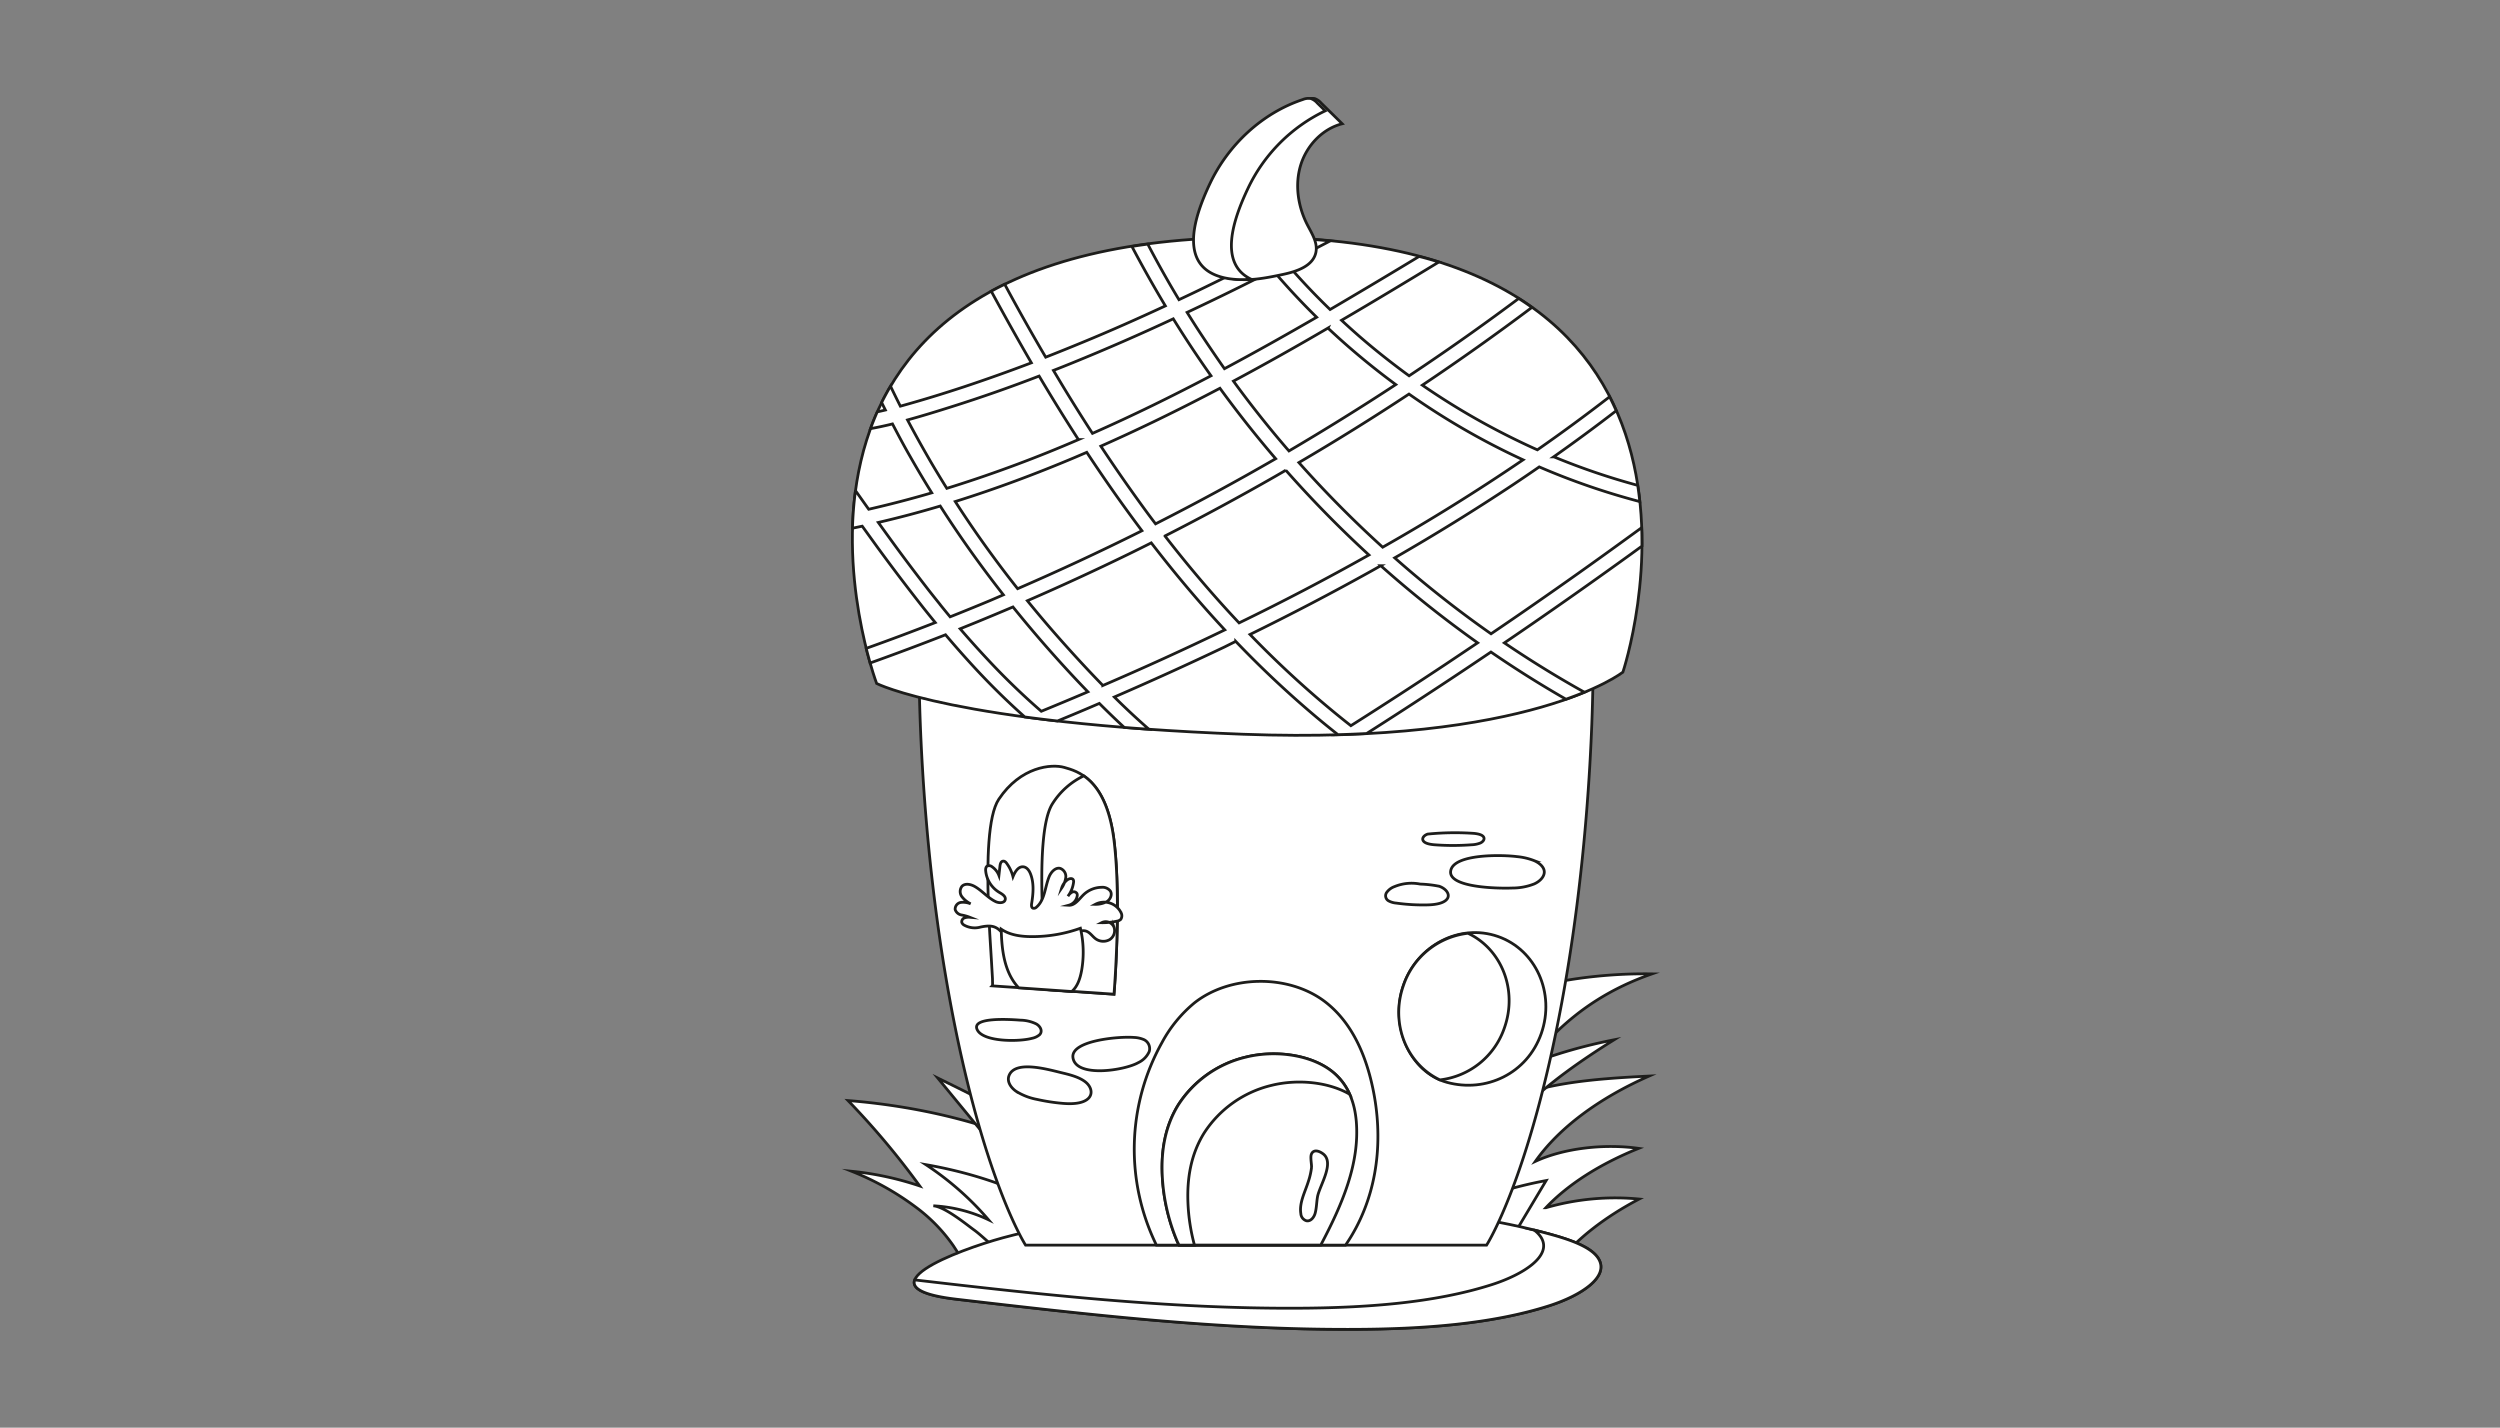 <svg id="Layer_37" data-name="Layer 37" xmlns="http://www.w3.org/2000/svg" viewBox="0 0 895 511.11"><rect x="0" y="0" width="895" height="511.11" fill="#808080" stroke="none"/><defs><style>.cls-1{fill:#fff;stroke:#1d1d1b;stroke-miterlimit:10;}</style></defs><path class="cls-1" d="M304.87,419.31a111.26,111.26,0,0,1,24.39,5.26A284.88,284.88,0,0,0,303.59,394c27.41,2.18,53.41,9,73.71,19.2a70.22,70.22,0,0,0-16.48-22,86.58,86.58,0,0,1,22.56,9.87A186,186,0,0,1,370.15,348c63.77-3.5,47.46,19.21,66.54,31.44a195,195,0,0,1,36.87-33.58c-2.23,9.54-4.28,19.73,3.49,28.37,17.37-17.23,12.71-34,70.88-43.94-12.79,10.42-22.3,22-28,34.16,18.46-10.32,45-16.2,71.48-15.8-29.5,10.25-43.26,29.45-55.2,47.36,12.69-8.24,34.5-9.8,54.18-10.78-18.16,8-32.36,18.67-40.74,30.55,10-4.64,24.26-6.43,37-4.66-13.87,5.57-25.34,12.91-33.24,21.25a89.35,89.35,0,0,1,33.41-3.11c-12.41,6.51-22.44,14.36-29.32,23-1.51,1.87-2.94,3.84-5.65,5.26s-6.57,2.12-10.26,2.69c-37.9,5.8-78.26,3.15-117.18-.09q-34.83-2.89-69.51-6.39c-10.49-1.07-10.29-2.85-13.7-7.9a59.34,59.34,0,0,0-13.42-13.74A99.54,99.54,0,0,0,304.87,419.31Z"/><path class="cls-1" d="M529.69,369.49c-11.36,10.18-17.9,21.94-18.82,33.84,14.53-14.29,38.82-25.56,67-31.09-23.9,14.88-45.62,32.22-48.64,51.92a66.79,66.79,0,0,1,10.4-4.17l-5.82,7.7a151.89,151.89,0,0,1,19.71-5.05l-10.65,17.85a11.81,11.81,0,0,1-3.82,4.39c-4.76,3.08-14.08,2.92-20.16.64a25.28,25.28,0,0,1-12.23-9.83c-7.69-10.87-13-25.08-9.28-36.73,1.81-5.62,7.25-11.4,12.61-16.24S524.46,374.18,529.69,369.49Z"/><path class="cls-1" d="M334.12,431.68a52.6,52.6,0,0,1,19.77,5,107,107,0,0,0-22.45-19.74c15.17,2.65,29.2,7.22,40.67,13.24L335.7,385.92c19.44,9.55,39.22,19.33,52.22,31.71,4.74,4.51,8.56,9.43,9.27,14.62s-2.06,10.68-8.9,14.3c-7.22,3.82-21.5,5.47-29.49,1.48-4.14-2.07-6.76-5.31-10.14-7.74C346.22,438.54,338.3,432,334.12,431.68Z"/><path class="cls-1" d="M424.9,433.47c44.29-3,91.24-2.54,130.9,8.61,6.88,1.93,14,4.49,16.43,8.48,4.1,6.63-6.44,13.3-17.5,16.86-20.81,6.69-45.77,8.39-69.94,8.49-48,.2-95.39-5.3-142.33-10.78-35.61-4.15.47-17.58,16.57-22C379.47,437.58,402.36,435,424.9,433.47Z"/><path class="cls-1" d="M572.23,450.56c-2.48-4-9.55-6.55-16.43-8.48q-3.28-.91-6.63-1.74a9.93,9.93,0,0,1,2.55,2.66c4.1,6.63-6.44,13.29-17.5,16.85-20.81,6.69-45.77,8.39-69.94,8.49-46.12.2-91.68-4.88-136.82-10.13-1.09,2.91,2.62,5.48,15,6.92,46.94,5.48,94.33,11,142.33,10.78,24.17-.1,49.13-1.8,69.94-8.49C565.79,463.86,576.33,457.19,572.23,450.56Z"/><path class="cls-1" d="M570.3,237.2s-94.24,2.2-118,.71v-.71a7.13,7.13,0,0,1-5.26,0v.71c-23.8,1.49-118-.71-118-.71s-.63,58,11.16,121.55,26.95,87,26.95,87H532.2s15.16-23.48,26.95-87S570.3,237.2,570.3,237.2Z"/><path class="cls-1" d="M474,358.35c-13-9.63-33.73-9.31-46.38.67A47.55,47.55,0,0,0,416,373.21a78.36,78.36,0,0,0-2,72.55h67.7a62.13,62.13,0,0,0,3.76-6.21c8.71-16.45,9.71-35.68,5.2-53.44C488,375.67,483.13,365.16,474,358.35Z"/><path class="cls-1" d="M477.4,384c-7.53-6.38-20.61-8.25-31.43-5.56a39.6,39.6,0,0,0-24.12,17.05c-4.78,7.7-6.13,16.36-5.8,24.83a69.18,69.18,0,0,0,5.15,23.52,16.49,16.49,0,0,0,.9,1.9h50.73c7.57-14.3,14-29.11,12.72-44.32C485,395.19,483,388.73,477.4,384Z"/><path class="cls-1" d="M425.28,430.45c-.33-8.47,1-17.14,5.8-24.84a39.7,39.7,0,0,1,24.12-17.05c9.34-2.31,20.35-1.24,28,3.19a21.69,21.69,0,0,0-5.78-7.73c-7.53-6.38-20.61-8.25-31.43-5.56a39.6,39.6,0,0,0-24.12,17.05c-4.78,7.7-6.13,16.36-5.8,24.83a69.18,69.18,0,0,0,5.15,23.52,15,15,0,0,0,.91,1.9h5.49A68.33,68.33,0,0,1,425.28,430.45Z"/><path class="cls-1" d="M361.2,385.15c-.72,2,.54,4.12,2.59,5.55a21.62,21.62,0,0,0,7.52,2.9,68.13,68.13,0,0,0,9.09,1.4c3.37.3,7.39.14,9.31-1.84,1.69-1.77.84-4.3-1.19-5.87s-4.95-2.4-7.81-3.09C375.81,383.06,363.35,379.25,361.2,385.15Z"/><path class="cls-1" d="M407.5,380.43a7.93,7.93,0,0,0,3.93-4,3.56,3.56,0,0,0-2.2-4.36,10.09,10.09,0,0,0-3.35-.67c-5.57-.41-22.64,1.15-21.76,7.25C385.17,385.94,402.61,383.22,407.5,380.43Z"/><path class="cls-1" d="M369.48,371.71a5.9,5.9,0,0,0,2.7-1.29c1.15-1.18.39-2.92-1.17-3.84a13.48,13.48,0,0,0-5.68-1.36c-4-.3-17.56-1.15-15.52,3.35S364.77,373,369.48,371.71Z"/><path class="cls-1" d="M541.51,317.91a21.19,21.19,0,0,0,7.71-1.45c2.26-1,3.94-2.89,3.59-4.78-.28-1.51-1.8-2.8-3.63-3.59a22.78,22.78,0,0,0-6.09-1.42c-5.63-.71-22.63-1-23.73,5.05S536.22,318.13,541.51,317.91Z"/><path class="cls-1" d="M508.42,316.5a16,16,0,0,0-9.2.91,5.93,5.93,0,0,0-2.88,2.22,2.09,2.09,0,0,0,.72,2.85,7,7,0,0,0,2.83.83,69.76,69.76,0,0,0,11.37.64c2.74-.08,6-.59,7-2.42.84-1.63-.82-3.48-3-4.24A41.28,41.28,0,0,0,508.42,316.5Z"/><path class="cls-1" d="M511.12,298.6c-1.13.36-2,1.24-1.74,2.1.37,1.2,2.46,1.6,4.18,1.73a88.66,88.66,0,0,0,13.24,0,9.26,9.26,0,0,0,3.16-.63c.92-.42,1.57-1.24,1.25-2-.42-.95-2-1.28-3.43-1.44A99,99,0,0,0,511.12,298.6Z"/><path class="cls-1" d="M468.38,423c-1.18,3.8-3.3,7.57-2.68,11.48a2.84,2.84,0,0,0,2,2.56c1.59.31,2.77-1.33,3.14-2.76.5-1.89.49-3.85.82-5.77.68-4,6.41-12.36,1.87-15.53-1.39-1-3.23-1.52-4,.1-.54,1.1.07,3.62,0,4.88A24.92,24.92,0,0,1,468.38,423Z"/><path class="cls-1" d="M355.24,352.94c1-1-5.5-55.07,2.32-66.8s18.9-12.71,23.46-11.4,15,3.91,17.79,26.07,0,55.11,0,55.11Z"/><path class="cls-1" d="M398.81,355.92s2.74-33,0-55.11c-1.71-13.79-6.41-20-10.81-23.05a26.88,26.88,0,0,0-11.13,9.84c-7.65,11.48-1.58,63.5-2.27,66.67Z"/><path class="cls-1" d="M351,331.9a7.78,7.78,0,0,1-5.84-.71,1.79,1.79,0,0,1-.85-1,1.49,1.49,0,0,1,.92-1.56,4.54,4.54,0,0,1,1.93-.25,14.83,14.83,0,0,0-3-.83,2.88,2.88,0,0,1-2.21-1.93,2.43,2.43,0,0,1,2-2.55,7.06,7.06,0,0,1,3.55.5,9,9,0,0,1-3.12-2.53,3.08,3.08,0,0,1,0-3.75c1.15-1.17,3.14-.74,4.57.07,2.69,1.54,4.71,4.1,7.51,5.43,1.23.58,3.17.56,3.42-.77.22-1.16-1.09-1.93-2.11-2.53a10.15,10.15,0,0,1-4.89-7.67c-.07-.67,0-1.47.59-1.8a1.72,1.72,0,0,1,1.75.33,6.62,6.62,0,0,1,2.39,3.06c.12-1.1.25-2.2.37-3.3.08-.74.3-1.64,1-1.8s1.2.42,1.58,1a13.6,13.6,0,0,1,2.09,4.54c.7-1.72,1.92-3.76,3.76-3.52,1.27.17,2.1,1.42,2.55,2.61,1.26,3.32.94,7,.37,10.51-.1.62-.12,1.43.46,1.68a1.3,1.3,0,0,0,1.3-.4c3-2.59,3-7.23,4.52-10.92.71-1.67,2.29-3.39,4-2.91a3.07,3.07,0,0,1,1.94,3.23,8.9,8.9,0,0,1-1.46,3.77,5.76,5.76,0,0,1,2-2.89c.65-.5,1.77-.76,2.16,0a1.5,1.5,0,0,1,.08.89,10.51,10.51,0,0,1-2,4.94,4.11,4.11,0,0,1,1.44-1.43,1.36,1.36,0,0,1,1.78.47,1.56,1.56,0,0,1,.06,1,4.15,4.15,0,0,1-3,3.2c2.22.13,3.67-2.18,5.27-3.74a9.49,9.49,0,0,1,6.41-2.68,3.59,3.59,0,0,1,3.23,1.35c.74,1.24,0,2.95-1.22,3.74a8.64,8.64,0,0,1-4.17,1,6.74,6.74,0,0,1,9.1,2.79s0,.11.08.16a2.31,2.31,0,0,1-.08,2.44,2.65,2.65,0,0,1-1.43.65,24.83,24.83,0,0,1-5.43.54,3.22,3.22,0,0,1,4.35,1.39l.06.12a3.8,3.8,0,0,1-1.57,4.57,4.61,4.61,0,0,1-5-.35c-1.17-.87-2-2.27-3.39-2.72-2.31-.75-4.39,1.46-6.35,2.91-2.86,2.13-6.51,2.83-10.06,3.24-4.47.52-9.12.29-12.06-3.57S356.06,330.82,351,331.9Z"/><path class="cls-1" d="M386.79,332.31a51.12,51.12,0,0,1-17.28,3c-3.85,0-7.89-.49-11.07-2.67.16,7.47,1.11,15.55,6.25,21l19,1.32c2.12-1.85,3-4.71,3.52-7.48A37.64,37.64,0,0,0,386.79,332.31Z"/><path class="cls-1" d="M502.43,352.76c-5,14.42,2.38,31.11,15.58,34.72,13.92,3.81,28.75-3.09,33.78-17.52s-1.95-30-15.58-34.72S507.46,338.33,502.43,352.76Z"/><path class="cls-1" d="M525.53,334.11c12,5.67,17.82,20.18,13.1,33.71a27.74,27.74,0,0,1-23.14,18.78c-12-5.67-17.82-20.18-13.1-33.71A27.72,27.72,0,0,1,525.53,334.11Z"/><path class="cls-1" d="M448.37,84.93C254,85.45,313.84,244.69,313.84,244.69S341.91,259,445.08,262.86,581,240.61,581,240.61,633.34,84.43,448.37,84.93Z"/><path class="cls-1" d="M549.24,216.31q-7.69,5.34-15.45,10.59a388,388,0,0,1-34.49-27.19q21.65-12.44,42.47-26.25,4.66-3.11,9.28-6.31a253,253,0,0,0,36,12.42q-.3-2.88-.75-5.81a247.57,247.57,0,0,1-30-10.21h-.09q11.37-8,22.4-16.51c-.74-1.67-1.53-3.33-2.37-5q-12.69,9.83-25.86,19c-1.06-.47-2.12-.95-3.17-1.44q-4.71-2.19-9.33-4.56-9.36-4.8-18.29-10.35-5.28-3.28-10.39-6.8,20-13.39,39.23-27.84c-1.52-1.09-3.1-2.16-4.73-3.19q-16.63,12.44-33.85,24.07-2.69,1.81-5.39,3.61c-.69-.5-1.38-1-2.06-1.51-5.37-4-10.53-8.09-15.86-12.72q-3.18-2.78-6.27-5.65c11.68-6.83,23.27-13.82,34.83-20.85-2.28-.72-4.64-1.41-7.06-2q-14.19,8.59-28.47,17l-3.4,2Q468,102.92,460.6,94.32l6.67-3.43q4.49-2.31,8.93-4.64c-3.31-.33-6.73-.59-10.24-.78L457.07,90q-1.51-1.84-3-3.7L453,85h-6.79c1.33,1.74,2.67,3.47,4,5.18.63.8,1.27,1.59,1.91,2.38Q440.63,98.37,429,104c-2.3,1.11-4.61,2.2-6.93,3.29q-5.88-9.78-11.17-19.9c-1.93.26-3.82.53-5.68.83Q410.9,99,417.2,109.51c-9.76,4.53-19.6,8.91-29.54,13q-6.62,2.74-13.3,5.36-7.56-12.87-14.68-26.1c-1.65.8-3.26,1.63-4.81,2.48q7,12.93,14.36,25.64-12,4.56-24.11,8.59c-7.25,2.39-14.56,4.65-21.92,6.69l-.87.24q-1.8-3.56-3.52-7.16c-1.15,1.93-2.2,3.88-3.18,5.85.45.9.89,1.8,1.34,2.69-1,.24-1.94.45-2.91.66q-1.32,3-2.42,6c2.27-.4,4.52-.88,6.76-1.41l1.11-.28c2,3.82,4,7.62,6.16,11.37q3.81,6.72,7.9,13.3-11.19,3.28-22.57,5.88c-1.59-2.22-3.16-4.45-4.74-6.68a129.12,129.12,0,0,0-1.07,13.47l3.49-.73q2.79,3.88,5.6,7.76,8,10.94,16.35,21.55c1.39,1.74,2.79,3.48,4.2,5.2q-12.29,4.8-24.73,9.24c.49,1.94,1,3.7,1.4,5.24q13.56-4.85,27-10.11,4.59,5.42,9.38,10.66a259.56,259.56,0,0,0,18.64,18.45l.35.31q5.5.74,11.71,1.45l5.17-2.14q4.92-2.05,9.81-4.16c2.92,2.92,5.89,5.8,8.92,8.6,2.86.23,5.8.45,8.84.66l-1-.88q-5.85-5.16-11.39-10.67,19.89-8.61,39.46-17.92l4-2a363.44,363.44,0,0,0,31,28.89q2.67,2.19,5.37,4.33l-.32.2c3.73-.1,7.33-.25,10.81-.43q13.58-8.64,27-17.49,8.79-5.79,17.51-11.69,13.08,9,26.86,16.9c2.43-.86,4.62-1.7,6.59-2.51q-13.65-7.61-26.65-16.32l-2-1.34q4.79-3.25,9.55-6.53,15.89-10.95,31.56-22.22,4.08-2.92,8.14-5.89c0-2.16,0-4.37-.09-6.61l-7,5.08Q565.09,205.33,549.24,216.31Zm-44.82-75.24q4.05,2.85,8.21,5.55a258.23,258.23,0,0,0,32.63,18l-.6.4Q520.49,181.45,495,195.9a398.91,398.91,0,0,1-30-30.3q20.07-11.76,39.42-24.53Zm-29-23.59c1.17,1.09,2.35,2.17,3.54,3.26a264.81,264.81,0,0,0,20.73,16.94Q480.9,150,461.45,161.44c-.29-.34-.59-.67-.88-1-6.69-7.79-13-15.76-19-24,11.43-6.12,22.67-12.44,33.87-19ZM394.1,159.73c12.65-5.6,25.12-11.64,37.4-18,1.75-.9,3.5-1.82,5.24-2.73q7.51,10.32,15.69,20.17c1.4,1.69,2.83,3.38,4.26,5.05q-21.17,12.24-43,23.32-1.4-1.84-2.78-3.7Q402.2,172,394.1,159.73ZM408.81,190l-.8.41q-21.57,10.76-43.7,20.34c-3.05-3.85-5.9-7.59-8.95-11.75q-7-9.52-13.38-19.45c14.53-4.54,28.81-9.88,42.84-15.8l4.24-1.82c4.39,6.65,8.89,13.22,13.56,19.67Q405.67,185.83,408.81,190Zm17.33-78.71q14.89-7,29.56-14.53,7.46,8.76,15.66,16.81c-10.9,6.31-21.89,12.48-33,18.42q-5-7.13-9.82-14.53c-1.2-1.86-2.38-3.74-3.56-5.63ZM383.69,130q18.38-7.47,36.34-15.86l.57.92q6.18,9.93,12.94,19.47c-13.92,7.33-28.05,14.27-42.44,20.62q-5.49-8.47-10.72-17.11-1.63-2.72-3.25-5.43Q380.42,131.33,383.69,130Zm-51,34.43q-4.05-7-7.8-14.09c5.27-1.44,10.51-3.06,15.72-4.71q15.86-5,31.39-11c.12.19.23.38.34.57q6.66,11.22,13.74,22.18a468,468,0,0,1-44.84,16.74l-2.28.71c-2.14-3.45-4.24-6.9-6.27-10.39Zm3.88,52q-2.08-2.58-4.15-5.21l-2-2.59-.21-.27-.45-.59-1.08-1.41q-4-5.24-7.9-10.55-3.19-4.37-6.35-8.77,11.18-2.59,22.17-5.88,5.53,8.64,11.51,17,5.38,7.51,11.1,14.79l-4.64,2q-7.19,3-14.43,5.88-1.8-2.18-3.57-4.37Zm51.79,31.71q-7.77,3.3-15.58,6.5l-.2-.18a253.26,253.26,0,0,1-18.85-18.22q-5.1-5.44-10-11.13l5.91-2.39q6.5-2.67,13-5.43,5.7,7.07,11.67,13.9c4.91,5.6,9.95,11.11,15.15,16.47Zm6.45-2.76c-4.66-4.77-9.19-9.67-13.62-14.62q-6.88-7.68-13.39-15.69,18.27-7.94,36.19-16.67,4.1-2,8.16-4.05c7.63,9.9,15.63,19.5,24.07,28.71l2.25,2.44q-21.62,10.44-43.66,19.91Zm22.25-53.5q20-10.19,39.51-21.36l3.75-2.17a401.43,401.43,0,0,0,29.3,29.91l.46.42Q467.21,211.54,443.59,223c-9.35-9.91-18.17-20.33-26.53-31.11Zm100.37,46q-16.08,10.68-32.37,21l-1.45.92-1.94-1.53a355.91,355.91,0,0,1-34.17-31.13q22.13-10.84,43.66-22.83c1.06-.59,2.11-1.19,3.16-1.79A402.43,402.43,0,0,0,529,230.13l-11.57,7.75Z"/><path class="cls-1" d="M467.75,35.64a5.28,5.28,0,0,1,2.91-.35,5.49,5.49,0,0,1,2.3,1.59l7.55,7.43c-7.1,1.8-12.75,7.84-14.88,14.85s-.95,14.78,2.39,21.3c1.6,3.11,3.74,6.35,3.09,9.78-.94,5-6.85,6.94-11.79,8-5.88,1.24-11.92,2.48-17.86,1.57-19-2.93-12.84-21.6-6.92-34.09C441.09,51.87,453.15,40.5,467.75,35.64Z"/><path class="cls-1" d="M446.73,67.54a58.56,58.56,0,0,1,27.71-27.86l-2.85-2.8a5.49,5.49,0,0,0-2.3-1.59,5.28,5.28,0,0,0-2.91.35c-14.59,4.86-26.66,16.23-33.21,30.06-5.92,12.49-12.07,31.16,6.92,34.09a32.06,32.06,0,0,0,7.77.15C436.13,94.31,441.52,78.53,446.73,67.54Z"/></svg>